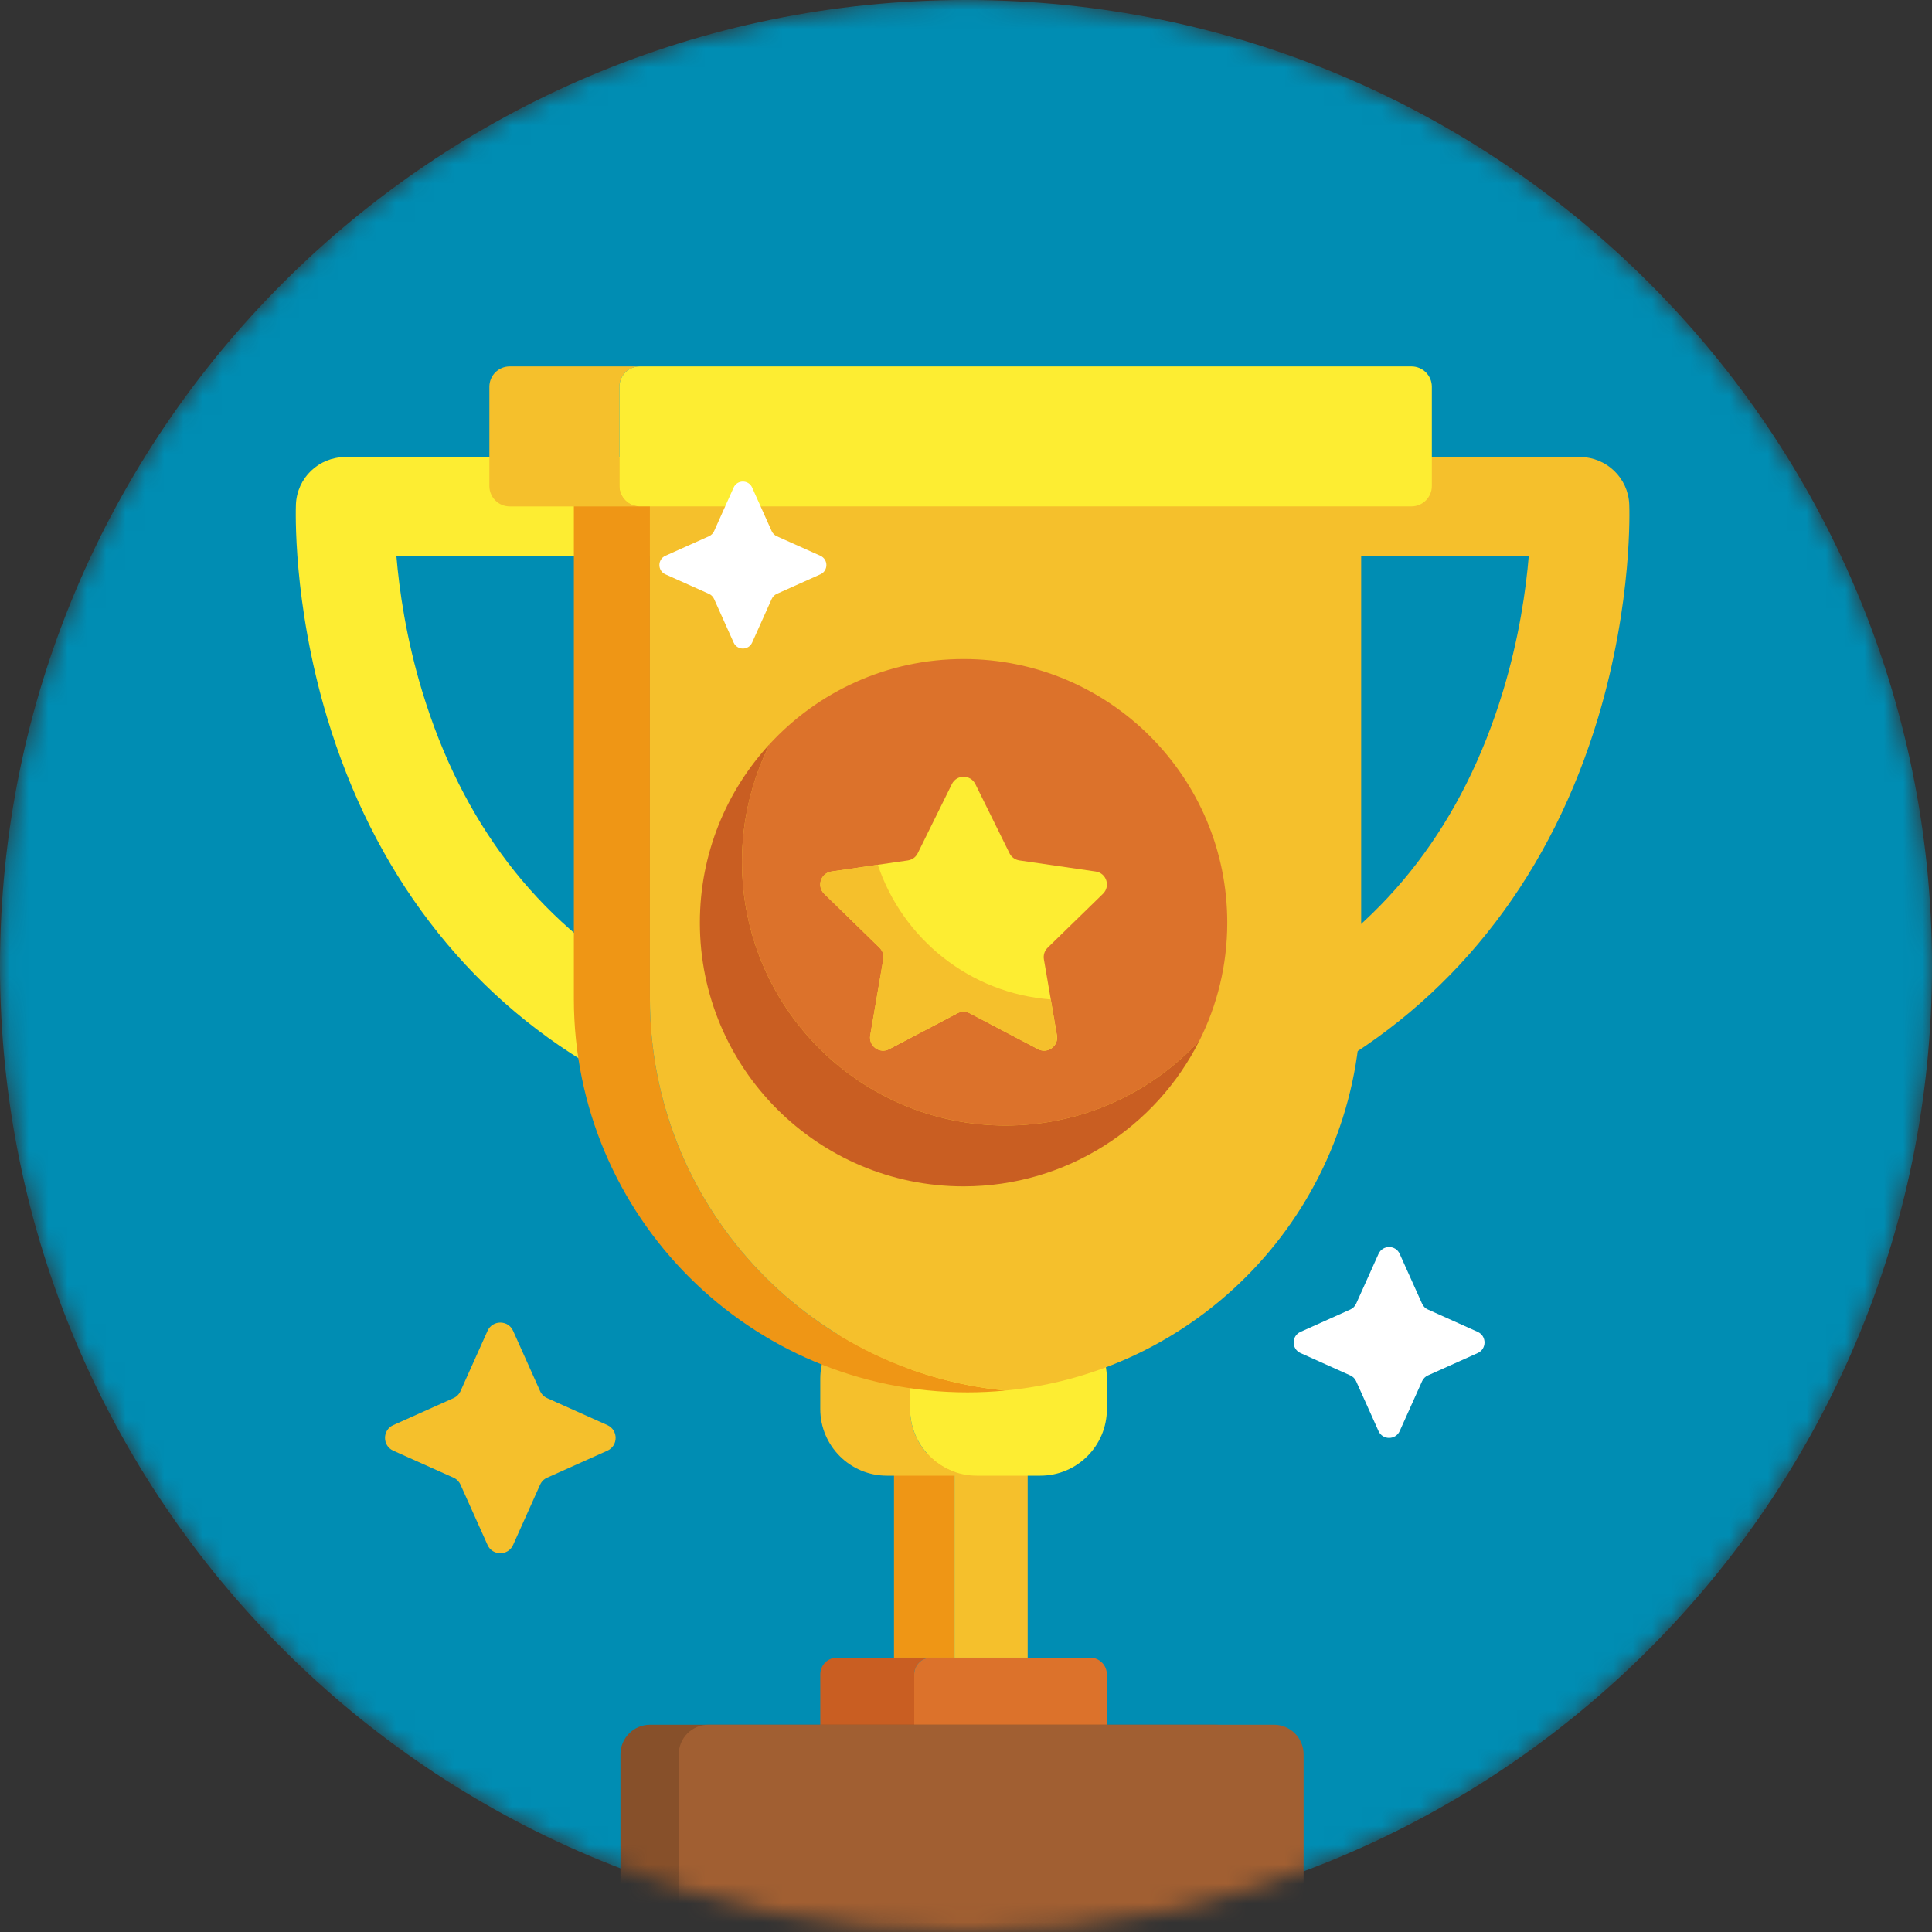 <svg width="100" height="100" viewBox="0 0 100 100" fill="none" xmlns="http://www.w3.org/2000/svg">
<rect x="0" y="0" width="100" height="100" fill="#333333" stroke="none"/>
<g clip-path="url(#clip0_5298_70096)">
<path d="M50.021 78.736C65.891 78.736 78.757 65.87 78.757 50C78.757 34.13 65.891 21.264 50.021 21.264C34.151 21.264 21.285 34.13 21.285 50C21.285 65.87 34.151 78.736 50.021 78.736Z" fill="#5A8F02"/>
<path d="M51.288 36.018L54.973 43.484C55.178 43.9 55.575 44.188 56.033 44.254L64.273 45.452C65.427 45.62 65.888 47.039 65.053 47.854L59.09 53.665C58.758 53.988 58.607 54.455 58.685 54.912L60.092 63.118C60.289 64.269 59.082 65.146 58.05 64.603L50.679 60.728C50.269 60.512 49.779 60.512 49.369 60.728L41.999 64.603C40.965 65.146 39.759 64.269 39.956 63.118L41.364 54.912C41.442 54.455 41.29 53.99 40.958 53.665L34.995 47.854C34.159 47.039 34.621 45.62 35.776 45.452L44.015 44.254C44.474 44.188 44.87 43.9 45.075 43.484L48.76 36.018C49.277 34.971 50.769 34.971 51.286 36.018H51.288Z" fill="#FDED32"/>
<path d="M59.419 59.241C50.702 58.591 43.444 52.709 40.772 44.724L35.768 45.452C34.614 45.62 34.152 47.039 34.987 47.854L40.95 53.665C41.283 53.988 41.434 54.455 41.356 54.912L39.949 63.118C39.752 64.268 40.959 65.146 41.991 64.603L49.362 60.728C49.772 60.512 50.262 60.512 50.672 60.728L58.042 64.603C59.075 65.146 60.282 64.269 60.085 63.118L59.42 59.241H59.419Z" fill="#F5C02C"/>
<path d="M50.021 30.791C49.219 30.791 48.568 30.141 48.568 29.338V26.693C48.568 25.891 49.219 25.24 50.021 25.24C50.823 25.24 51.474 25.891 51.474 26.693V29.338C51.474 30.141 50.823 30.791 50.021 30.791Z" fill="#FDED32"/>
<path d="M64.068 36.471C63.501 35.904 63.501 34.984 64.068 34.417L65.939 32.546C66.506 31.979 67.426 31.979 67.993 32.546C68.56 33.113 68.56 34.033 67.993 34.6L66.122 36.471C65.555 37.038 64.635 37.038 64.068 36.471Z" fill="#FDED32"/>
<path d="M69.984 50.419C69.984 49.617 70.635 48.967 71.437 48.967H74.082C74.885 48.967 75.535 49.617 75.535 50.419C75.535 51.222 74.885 51.872 74.082 51.872H71.437C70.635 51.872 69.984 51.222 69.984 50.419Z" fill="#FDED32"/>
<path d="M64.305 64.466C64.873 63.899 65.792 63.899 66.36 64.466L68.231 66.337C68.798 66.905 68.798 67.824 68.231 68.392C67.663 68.959 66.744 68.959 66.177 68.392L64.305 66.521C63.738 65.953 63.738 65.034 64.305 64.466Z" fill="#FDED32"/>
<path d="M50.357 70.383C51.159 70.383 51.81 71.033 51.81 71.835V74.481C51.81 75.283 51.159 75.934 50.357 75.934C49.555 75.934 48.904 75.283 48.904 74.481V71.835C48.904 71.033 49.555 70.383 50.357 70.383Z" fill="#FDED32"/>
<path d="M36.31 64.704C36.877 65.271 36.877 66.191 36.31 66.758L34.439 68.629C33.872 69.196 32.952 69.196 32.385 68.629C31.818 68.062 31.818 67.142 32.385 66.575L34.256 64.704C34.823 64.137 35.743 64.137 36.31 64.704Z" fill="#FDED32"/>
<path d="M30.393 50.756C30.393 51.558 29.742 52.208 28.94 52.208H26.294C25.492 52.208 24.842 51.558 24.842 50.756C24.842 49.953 25.492 49.303 26.294 49.303H28.94C29.742 49.303 30.393 49.953 30.393 50.756Z" fill="#FDED32"/>
<path d="M36.073 36.709C35.505 37.276 34.586 37.276 34.019 36.709L32.148 34.838C31.58 34.27 31.58 33.351 32.148 32.783C32.715 32.216 33.634 32.216 34.202 32.783L36.073 34.654C36.64 35.222 36.64 36.141 36.073 36.709Z" fill="#FDED32"/>
</g>
<g clip-path="url(#clip1_5298_70096)">
<mask id="mask0_5298_70096" style="mask-type:alpha" maskUnits="userSpaceOnUse" x="0" y="0" width="100" height="100">
<path d="M50 100C77.614 100 100 77.614 100 50C100 22.386 77.614 0 50 0C22.386 0 0 22.386 0 50C0 77.614 22.386 100 50 100Z" fill="#83BB26"/>
</mask>
<g mask="url(#mask0_5298_70096)">
<path d="M50 100C77.614 100 100 77.614 100 50C100 22.386 77.614 0 50 0C22.386 0 0 22.386 0 50C0 77.614 22.386 100 50 100Z" fill="#008DB3"/>
<g clip-path="url(#clip2_5298_70096)">
<path d="M49.392 75.249H46.273V85.799H49.392V75.249Z" fill="#EF9615"/>
<path d="M53.192 75.249H49.404V85.799H53.192V75.249Z" fill="#F5C02C"/>
<path d="M47.104 72.933V71.364C47.104 69.46 48.647 67.917 50.551 67.917H45.904C44.001 67.917 42.457 69.46 42.457 71.364V72.933C42.457 74.836 44.001 76.38 45.904 76.38H50.551C48.647 76.38 47.104 74.836 47.104 72.933Z" fill="#F5C02C"/>
<path d="M50.553 67.917H53.847C55.75 67.917 57.293 69.463 57.293 71.364V72.933C57.293 74.836 55.748 76.38 53.847 76.38H50.553C48.65 76.38 47.106 74.834 47.106 72.933V71.364C47.106 69.46 48.652 67.917 50.553 67.917Z" fill="#FDED32"/>
<path d="M71.352 64.9L70.194 67.478C70.134 67.613 70.027 67.72 69.892 67.78L67.314 68.938C66.842 69.15 66.842 69.82 67.314 70.034L69.892 71.192C70.027 71.252 70.134 71.359 70.194 71.494L71.352 74.073C71.563 74.544 72.234 74.544 72.448 74.073L73.606 71.494C73.666 71.359 73.773 71.252 73.908 71.192L76.486 70.034C76.957 69.823 76.957 69.152 76.486 68.938L73.908 67.78C73.773 67.72 73.666 67.613 73.606 67.478L72.448 64.9C72.237 64.428 71.566 64.428 71.352 64.9Z" fill="white"/>
<path d="M25.235 68.885L23.837 72.002C23.765 72.165 23.636 72.295 23.473 72.367L20.356 73.764C19.785 74.019 19.785 74.829 20.356 75.087L23.473 76.484C23.636 76.556 23.765 76.686 23.837 76.849L25.235 79.966C25.49 80.537 26.3 80.537 26.558 79.966L27.955 76.849C28.027 76.686 28.157 76.556 28.32 76.484L31.437 75.087C32.008 74.832 32.008 74.021 31.437 73.764L28.32 72.367C28.157 72.295 28.027 72.165 27.955 72.002L26.558 68.885C26.302 68.314 25.492 68.314 25.235 68.885Z" fill="#F5C02C"/>
<path d="M30.777 55.276C24.102 51.389 19.309 45.105 16.921 37.109C15.136 31.142 15.31 26.309 15.317 26.108C15.373 24.738 16.498 23.659 17.868 23.659H34.129V28.765H20.516C20.662 30.508 21.015 33.029 21.86 35.807C23.914 42.557 27.779 47.622 33.347 50.866L30.777 55.279V55.276Z" fill="#FDED32"/>
<path d="M68.869 55.276L66.299 50.864C71.867 47.622 75.732 42.555 77.786 35.805C78.631 33.027 78.986 30.506 79.13 28.763H65.517V23.657H81.778C83.148 23.657 84.274 24.738 84.329 26.105C84.338 26.307 84.51 31.142 82.728 37.109C80.339 45.105 75.546 51.389 68.871 55.276H68.869Z" fill="#F5C02C"/>
<path d="M33.639 51.695V23.689H29.703V51.695C29.703 62.948 38.825 72.069 50.077 72.069C50.741 72.069 51.398 72.037 52.045 71.974C41.717 70.983 33.639 62.284 33.639 51.695Z" fill="#EF9615"/>
<path d="M70.454 51.695V23.689H33.639V51.695C33.639 62.284 41.717 70.986 52.045 71.974C62.374 70.983 70.452 62.284 70.452 51.695H70.454Z" fill="#F5C02C"/>
<path d="M32.061 25.158V20.019C32.061 19.437 32.532 18.966 33.115 18.966H26.384C25.801 18.966 25.33 19.437 25.33 20.019V25.158C25.33 25.741 25.801 26.212 26.384 26.212H33.115C32.532 26.212 32.061 25.741 32.061 25.158Z" fill="#F5C02C"/>
<path d="M73.058 18.966H33.115C32.533 18.966 32.061 19.437 32.061 20.019V25.156C32.061 25.738 32.533 26.21 33.115 26.21H73.058C73.64 26.21 74.112 25.738 74.112 25.156V20.019C74.112 19.437 73.64 18.966 73.058 18.966Z" fill="#FDED32"/>
<path d="M52.052 58.257C44.514 58.257 38.404 52.145 38.404 44.609C38.404 42.413 38.927 40.343 39.846 38.504C37.599 40.937 36.225 44.186 36.225 47.758C36.225 55.297 42.336 61.406 49.873 61.406C55.216 61.406 59.84 58.336 62.08 53.863C59.587 56.565 56.017 58.257 52.05 58.257H52.052Z" fill="#C95E22"/>
<path d="M52.053 58.257C56.019 58.257 59.587 56.565 62.082 53.863C63.003 52.025 63.523 49.954 63.523 47.758C63.523 40.22 57.412 34.111 49.875 34.111C45.909 34.111 42.341 35.803 39.846 38.504C38.925 40.343 38.404 42.413 38.404 44.609C38.404 52.148 44.516 58.257 52.053 58.257Z" fill="#DC722B"/>
<path d="M50.483 40.582L52.252 44.165C52.35 44.365 52.54 44.502 52.76 44.535L56.715 45.11C57.27 45.191 57.491 45.871 57.089 46.264L54.227 49.054C54.067 49.209 53.995 49.432 54.032 49.653L54.708 53.591C54.803 54.144 54.223 54.564 53.728 54.304L50.191 52.445C49.994 52.34 49.759 52.34 49.562 52.445L46.025 54.304C45.528 54.564 44.95 54.144 45.045 53.591L45.721 49.653C45.758 49.434 45.686 49.209 45.526 49.054L42.664 46.264C42.262 45.874 42.485 45.191 43.037 45.11L46.992 44.535C47.213 44.502 47.403 44.365 47.501 44.165L49.27 40.582C49.518 40.08 50.233 40.08 50.481 40.582H50.483Z" fill="#FDED32"/>
<path d="M54.385 51.73C50.203 51.416 46.719 48.594 45.435 44.762L43.033 45.11C42.478 45.191 42.258 45.871 42.659 46.264L45.521 49.054C45.681 49.209 45.753 49.432 45.716 49.653L45.041 53.591C44.945 54.144 45.526 54.564 46.02 54.304L49.557 52.445C49.755 52.34 49.989 52.34 50.186 52.445L53.724 54.304C54.22 54.564 54.798 54.144 54.703 53.591L54.385 51.73Z" fill="#F5C02C"/>
<path d="M37.973 25.235L36.961 27.491C36.907 27.609 36.815 27.702 36.696 27.756L34.44 28.767C34.027 28.953 34.027 29.54 34.44 29.726L36.696 30.738C36.815 30.791 36.907 30.884 36.961 31.003L37.973 33.259C38.158 33.672 38.746 33.672 38.931 33.259L39.943 31.003C39.997 30.884 40.09 30.791 40.208 30.738L42.464 29.726C42.877 29.54 42.877 28.953 42.464 28.767L40.208 27.756C40.09 27.702 39.997 27.609 39.943 27.491L38.931 25.235C38.746 24.822 38.158 24.822 37.973 25.235Z" fill="white"/>
<path d="M48.188 85.799H43.325C42.847 85.799 42.457 86.186 42.457 86.667V92.746H47.32V86.667C47.32 86.189 47.707 85.799 48.188 85.799Z" fill="#C95E22"/>
<path d="M56.423 85.799H48.188C47.71 85.799 47.32 86.186 47.32 86.667V92.746H57.291V86.667C57.291 86.189 56.904 85.799 56.423 85.799Z" fill="#DC722B"/>
<path d="M33.649 89.271H62.922C63.769 89.271 64.456 89.958 64.456 90.805V105.405H32.114V90.805C32.114 89.958 32.801 89.271 33.649 89.271Z" fill="#87502A"/>
<path d="M36.666 89.271H65.939C66.787 89.271 67.474 89.958 67.474 90.805V105.405H35.132V90.805C35.132 89.958 35.819 89.271 36.666 89.271Z" fill="#A15F32"/>
</g>
</g>
</g>
<defs>
<clipPath id="clip0_5298_70096">
<rect width="57.471" height="57.471" fill="white" transform="translate(21.285 21.264)"/>
</clipPath>
<clipPath id="clip1_5298_70096">
<rect width="100" height="100" fill="white"/>
</clipPath>
<clipPath id="clip2_5298_70096">
<rect width="69.024" height="86.437" fill="white" transform="translate(15.31 18.966)"/>
</clipPath>
</defs>
</svg>
